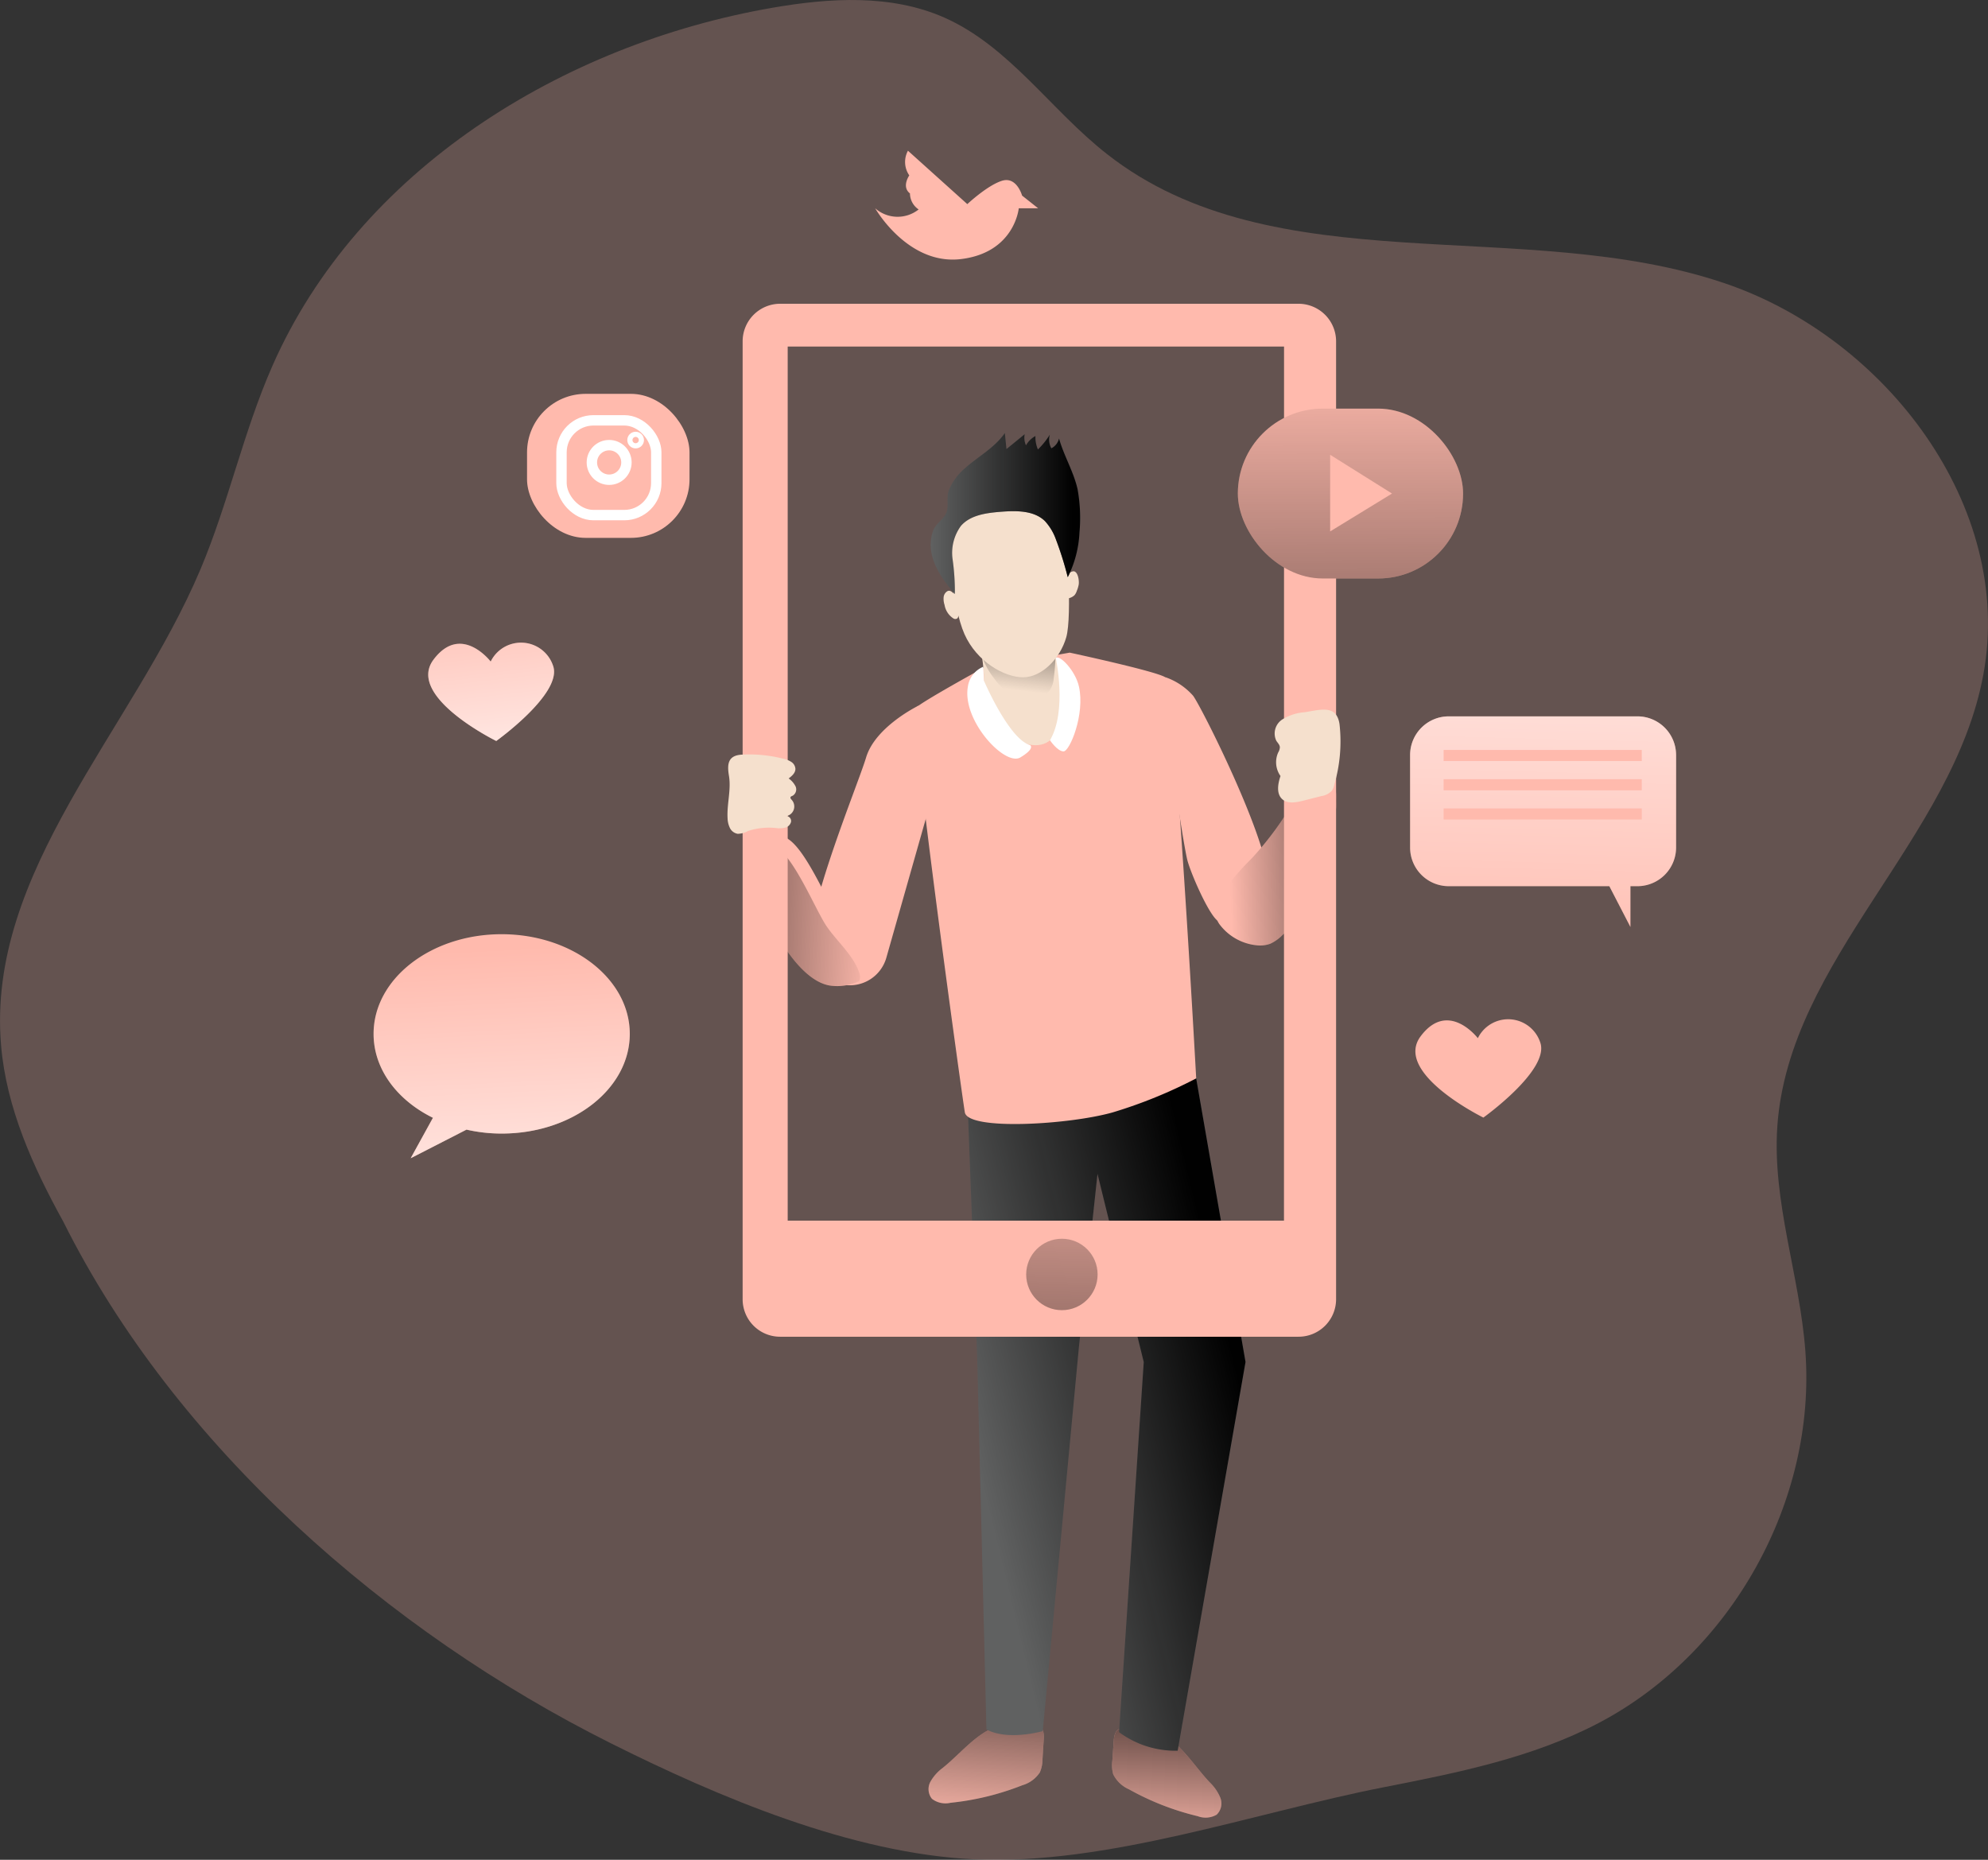 <svg xmlns="http://www.w3.org/2000/svg" xmlns:xlink="http://www.w3.org/1999/xlink" width="338.26" height="316.443" viewBox="0 0 338.26 316.443"><rect x="0" y="0" width="338.26" height="316.443" fill="#333333" stroke="none"/><defs><style>.a,.b{fill:#ffbaad;}.a{opacity:0.24;isolation:isolate;}.c{fill:url(#a);}.d{fill:url(#b);}.e{fill:#606161;}.f{fill:url(#c);}.g{fill:url(#d);}.h{fill:url(#e);}.i{fill:#f5e0cd;}.j{fill:url(#f);}.k{fill:#fff;}.l,.n,.t,.u{fill:none;}.l{stroke:#000;stroke-width:2.1px;}.l,.t,.u{stroke-miterlimit:10;}.m{fill:url(#g);}.o{fill:url(#h);}.p{fill:url(#i);}.q{fill:url(#j);}.r{fill:url(#k);}.s{fill:url(#l);}.t,.u{stroke:#fff;}.t{stroke-width:1.77px;}.u{stroke-width:0.88px;}</style><linearGradient id="a" x1="0.413" y1="1.33" x2="0.774" y2="-1.764" gradientUnits="objectBoundingBox"><stop offset="0" stop-color="#010101" stop-opacity="0"/><stop offset="0.95" stop-color="#010101"/></linearGradient><linearGradient id="b" x1="0.443" y1="1.323" x2="0.628" y2="-1.068" xlink:href="#a"/><linearGradient id="c" x1="0.098" y1="0.688" x2="0.9" y2="0.222" xlink:href="#a"/><linearGradient id="d" x1="0.144" y1="0.532" x2="1.725" y2="0.43" xlink:href="#a"/><linearGradient id="e" x1="1.194" y1="0.566" x2="-2.164" y2="0.305" xlink:href="#a"/><linearGradient id="f" x1="0.416" y1="0.847" x2="0.769" y2="-1.337" xlink:href="#a"/><linearGradient id="g" x1="0.568" y1="-2.056" x2="0.331" y2="6.825" xlink:href="#a"/><linearGradient id="h" x1="0" y1="0.501" x2="1" y2="0.501" xlink:href="#a"/><linearGradient id="i" x1="0.497" y1="-0.325" x2="0.513" y2="3.892" xlink:href="#a"/><linearGradient id="j" x1="0.47" y1="1.325" x2="0.562" y2="-1.48" gradientUnits="objectBoundingBox"><stop offset="0" stop-color="#fff" stop-opacity="0"/><stop offset="0.95" stop-color="#fff"/></linearGradient><linearGradient id="k" x1="0.48" y1="0.065" x2="0.573" y2="1.763" xlink:href="#j"/><linearGradient id="l" x1="0.409" y1="-0.407" x2="0.703" y2="1.933" xlink:href="#j"/></defs><g transform="translate(-0.047 0)"><path class="a" d="M77.7,215.856C72.535,206.5,68,196.495,67.1,185.842c-2.524-29.6,22.333-53.59,33.907-80.959,4.771-11.283,7.32-23.425,12.249-34.639,14.634-33.289,49.305-54.764,85.131-60.961,9.744-1.685,20.131-2.322,29.18,1.666,11.081,4.891,18.168,15.777,27.7,23.229,28.518,22.4,70.805,10.331,105.154,22.005C387.853,65.5,409.638,94.2,404.393,122.7c-5.131,27.988-33.106,48.542-35.062,76.927-.883,12.842,3.818,25.4,4.771,38.236C376,263.312,361.576,289.217,339,301.1c-11.359,5.97-24.132,8.513-36.709,10.981-21.986,4.31-47.09,13.3-69.6,12.249-20.825-.972-43.5-10.564-61.907-19.778C133.01,285.658,96.806,254.142,77.7,215.856Z" transform="translate(-66.87 -7.97)"/><path class="b" d="M319.7,480.472a7.572,7.572,0,0,0-2.089,2.329,2.625,2.625,0,0,0,.246,2.941,3.775,3.775,0,0,0,3.155.675,45.7,45.7,0,0,0,12.2-2.979,5.37,5.37,0,0,0,3-2.19,5.6,5.6,0,0,0,.454-2.259l.215-3.477c.05-.814-.057-1.862-.839-2.089a1.773,1.773,0,0,0-.631-.032c-2.524.139-6.2-.372-8.418.928C324.352,475.878,322.112,478.541,319.7,480.472Z" transform="translate(-159.235 -179.675)"/><path class="b" d="M383.408,483.235a7.725,7.725,0,0,1,1.767,2.581,2.644,2.644,0,0,1-.631,2.884,3.761,3.761,0,0,1-3.212.252,45.551,45.551,0,0,1-11.694-4.569,5.406,5.406,0,0,1-2.688-2.562,5.68,5.68,0,0,1-.151-2.3l.246-3.477c.057-.814.3-1.836,1.1-1.956a1.823,1.823,0,0,1,.631.044c2.461.473,6.191.454,8.2,2.038C379.4,478.066,381.275,481,383.408,483.235Z" transform="translate(-177.487 -179.932)"/><path class="c" d="M319.7,480.472a7.572,7.572,0,0,0-2.089,2.329,2.625,2.625,0,0,0,.246,2.941,3.775,3.775,0,0,0,3.155.675,45.7,45.7,0,0,0,12.2-2.979,5.37,5.37,0,0,0,3-2.19,5.6,5.6,0,0,0,.454-2.259l.215-3.477c.05-.814-.057-1.862-.839-2.089a1.773,1.773,0,0,0-.631-.032c-2.524.139-6.2-.372-8.418.928C324.352,475.878,322.112,478.541,319.7,480.472Z" transform="translate(-159.235 -179.675)"/><path class="d" d="M383.408,483.235a7.725,7.725,0,0,1,1.767,2.581,2.644,2.644,0,0,1-.631,2.884,3.761,3.761,0,0,1-3.212.252,45.551,45.551,0,0,1-11.694-4.569,5.406,5.406,0,0,1-2.688-2.562,5.68,5.68,0,0,1-.151-2.3l.246-3.477c.057-.814.3-1.836,1.1-1.956a1.823,1.823,0,0,1,.631.044c2.461.473,6.191.454,8.2,2.038C379.4,478.066,381.275,481,383.408,483.235Z" transform="translate(-177.487 -179.932)"/><path class="e" d="M327.89,304.474l1.571,41.467,1.578,63.517s2.777,2.007,9.586.328l6.159-65.422,3.155-29.4,7.869,32.02-4.2,62.968a16.143,16.143,0,0,0,9.971,3.155l11.548-66.142-8.4-48.27Z" transform="translate(-163.152 -115.23)"/><path class="f" d="M327.89,304.474l1.571,41.467,1.578,63.517s2.758.852,9.586.328l6.159-65.422,3.155-29.4,7.869,32.02-4.2,62.968a16.143,16.143,0,0,0,9.971,3.155l11.548-66.142-8.4-48.27Z" transform="translate(-163.152 -115.23)"/><path class="b" d="M325.248,186.536s-10.375,5.68-11.548,6.828c-1.054,1.048,7.869,65.631,8.4,68.786s17.847,2.1,25.192,0a81.46,81.46,0,0,0,14.174-5.774s-3.673-67.2-5.244-68.243-16.275-4.2-16.275-4.2Z" transform="translate(-157.885 -72.888)"/><path class="b" d="M381.13,190.56a11.081,11.081,0,0,1,4.72,3.155c1.565,2.108,14.174,27.294,12.621,32.544s-6.828,6.828-8.4,5.774-4.746-8.381-5.238-10.5-1.54-9.018-1.54-9.018Z" transform="translate(-182.794 -75.334)"/><path class="b" d="M401.679,245.562A5.048,5.048,0,0,0,404,245.3a7.036,7.036,0,0,0,2.1-1.508,25.437,25.437,0,0,0,3.427-3.616,19.85,19.85,0,0,0,2.089-3.843,45.09,45.09,0,0,0,3.5-13.568,11.146,11.146,0,0,0-.6-5.837,1.748,1.748,0,0,0-.5-.694,1.571,1.571,0,0,0-1.262-.164c-2.171.442-3.42,2.657-4.512,4.588a53.878,53.878,0,0,1-7.484,10.2,46.621,46.621,0,0,0-4.064,4.588c-1.332,1.893-2.865,4.582-1.262,6.639A9.018,9.018,0,0,0,401.679,245.562Z" transform="translate(-187.813 -84.722)"/><path class="g" d="M401.679,245.562A5.048,5.048,0,0,0,404,245.3a7.036,7.036,0,0,0,2.1-1.508,25.437,25.437,0,0,0,3.427-3.616,19.85,19.85,0,0,0,2.089-3.843,45.09,45.09,0,0,0,3.5-13.568,11.146,11.146,0,0,0-.6-5.837,1.748,1.748,0,0,0-.5-.694,1.571,1.571,0,0,0-1.262-.164c-2.171.442-3.42,2.657-4.512,4.588a53.878,53.878,0,0,1-7.484,10.2,46.621,46.621,0,0,0-4.064,4.588c-1.332,1.893-2.865,4.582-1.262,6.639A9.018,9.018,0,0,0,401.679,245.562Z" transform="translate(-187.813 -84.722)"/><path class="b" d="M303.675,198.25s-7.32,3.547-8.892,8.8-12.621,31.49-8.923,35.169c.316.316.789.833,1.363,1.464a6.456,6.456,0,0,0,11.006-2.562l6.759-23.8S306.792,202.055,303.675,198.25Z" transform="translate(-147.368 -78.171)"/><path class="b" d="M292.521,256.506a1.685,1.685,0,0,1-.675.82,6.488,6.488,0,0,1-1.4.814v.032a8.658,8.658,0,0,1-4.859.789c-3.244-.435-6.26-3.976-8.311-7.283a17.427,17.427,0,0,1-.555-2.461,3.566,3.566,0,0,1-.177-1.666c.151-3.25-.145-8.431.151-11.914a5.774,5.774,0,0,1,.057-.757c.057-.5.2-1.085.631-1.174a1.18,1.18,0,0,1,.82.208c3.1,1.811,6.55,10.179,8.488,13.252,1.754,2.726,4.853,5.238,5.793,8.374A1.546,1.546,0,0,1,292.521,256.506Z" transform="translate(-144.197 -91.248)"/><path class="h" d="M290.533,259.04c-.032.088-.063.177-.088.233v.032a8.658,8.658,0,0,1-4.859.789c-3.244-.435-6.26-3.976-8.311-7.282a17.428,17.428,0,0,1-.555-2.461,3.566,3.566,0,0,1-.177-1.666c.151-3.25-.145-8.431.151-11.914,2.985,2.316,6.172,10.009,8.015,12.937,1.754,2.72,4.859,5.238,5.793,8.368A1.6,1.6,0,0,1,290.533,259.04Z" transform="translate(-144.197 -92.382)"/><path class="i" d="M330.38,177.415s1.578,6.822,1.054,9.466,3.673,9.977,8.923,9.977,5.25-8.923,5.25-9.977-2.209-3.256-1.685-5.882S330.91,174.266,330.38,177.415Z" transform="translate(-164.071 -70.064)"/><path class="j" d="M333.661,187.44a9.023,9.023,0,0,0,1.849,1.988,7.118,7.118,0,0,0,4.316,1.344,4.342,4.342,0,0,0,3.073-1.085,3.912,3.912,0,0,0,.871-2.259,30.576,30.576,0,0,0,.3-4.159c0-.631-.126-1.464-.865-1.71a2.594,2.594,0,0,0-1.205,0,32.184,32.184,0,0,1-7.137.341c-1.641-.107-3.837-.581-3.452,1.205a12.256,12.256,0,0,0,2.247,4.335Z" transform="translate(-164.436 -71.987)"/><path class="k" d="M330.556,190.113s4.228,9.9,7.838,10.955c0,0,.984.524-1.641,2.1s-9.977-6.311-8.923-12.079a4.329,4.329,0,0,1,2.613-3.351Z" transform="translate(-163.092 -74.293)"/><path class="k" d="M351.011,185.368s1.956,8.936-.991,13.959c0,0,1.262,1.893,2.31,1.893s3.673-6.311,2.619-11.025C354.336,187.412,351.535,184.617,351.011,185.368Z" transform="translate(-171.317 -73.372)"/><path class="l" d="M310.42,254.61" transform="translate(-156.707 -98.964)"/><path class="i" d="M342.669,148.285s1.048,13.65,0,17.329-4.2,6.822-7.352,6.822-7.876-2.625-9.971-7.352-3.155-16.269-2.625-17.847,3.692-6.538,12.072-5.774C340.567,141.987,342.669,146.19,342.669,148.285Z" transform="translate(-161.195 -57.191)"/><path class="i" d="M356.069,164.235a4.993,4.993,0,0,1-.322,1.085,2.146,2.146,0,0,1-.4.751,2.12,2.12,0,0,1-.953.511.833.833,0,0,1-.461.051c-1.029-.284-.9-2.859-.385-3.559.284-.379,1.313-1.2,1.767-1.054C355.993,162.228,356.151,163.692,356.069,164.235Z" transform="translate(-172.475 -64.798)"/><path class="i" d="M322.8,167.5a.953.953,0,0,0-.486-.252.669.669,0,0,0-.391.107,1.357,1.357,0,0,0-.593,1.048,3.313,3.313,0,0,0,.164,1.262,3.386,3.386,0,0,0,1.515,2.3.587.587,0,0,0,.631,0,.631.631,0,0,0,.177-.3,5.869,5.869,0,0,0,.492-2.348C324.2,168.588,323.339,167.95,322.8,167.5Z" transform="translate(-160.728 -66.733)"/><path class="b" d="M361.715,89.87H273.53a6.393,6.393,0,0,0-6.38,6.393V259.248a6.374,6.374,0,0,0,6.38,6.38h88.185a6.386,6.386,0,0,0,6.412-6.38V96.263a6.4,6.4,0,0,0-6.412-6.393ZM359.26,245.876H274.817V97.152h84.455Z" transform="translate(-140.743 -38.186)"/><circle class="m" cx="6.077" cy="6.077" r="6.077" transform="translate(174.652 210.77)"/><path class="n" d="M334.28,189.14a6.411,6.411,0,0,0,1.376,1.931,4.228,4.228,0,0,0,3.067.909,3.25,3.25,0,0,0,1.748-.562,4.778,4.778,0,0,0,.877-.972,20.775,20.775,0,0,0,2.789-4.417,4.72,4.72,0,0,0,.435-1.956,2.234,2.234,0,0,0-.833-1.754,3.206,3.206,0,0,0-1.546-.442,20.946,20.946,0,0,0-4.828-.069c-1.363.177-3.913.7-4.619,2.152S333.63,187.9,334.28,189.14Z" transform="translate(-164.878 -72.065)"/><path class="i" d="M265.551,211.412a23.432,23.432,0,0,1,7.074.713,3.925,3.925,0,0,1,1.313.536,1.514,1.514,0,0,1,.688,1.18c0,.694-.6,1.212-1.149,1.628a3.629,3.629,0,0,1,1.18,1.357,1.262,1.262,0,0,1-.48,1.571c-.151.069-.347.12-.391.278s.095.3.2.423a1.672,1.672,0,0,1-.865,2.77.839.839,0,0,1,.757,1,1.35,1.35,0,0,1-.972.959,4,4,0,0,1-1.426.095,11.487,11.487,0,0,0-4.91.48,3.786,3.786,0,0,1-1.761.486,1.824,1.824,0,0,1-1.325-.984,4.039,4.039,0,0,1-.4-1.66c-.139-2.411.631-4.84.233-7.226C262.983,213.033,263.134,211.531,265.551,211.412Z" transform="translate(-139.239 -83.015)"/><path class="i" d="M415.689,199.743a8.359,8.359,0,0,0-3.862,1.262,2.851,2.851,0,0,0-.966,3.6c.227.353.574.669.6,1.085a1.894,1.894,0,0,1-.284.9,4.051,4.051,0,0,0,.391,4.007c-.454,1.332-.738,3.029.316,3.957.915.8,2.316.549,3.5.252l3.155-.8a3.023,3.023,0,0,0,1.761-.9,2.8,2.8,0,0,0,.41-.991,26.236,26.236,0,0,0,.9-10.356C421.1,198.405,418.4,199.32,415.689,199.743Z" transform="translate(-193.644 -78.559)"/><path class="e" d="M323.7,130.7c2.259-2.013,5.048-3.483,6.771-5.982l.278,2.726,3.1-2.524a3.155,3.155,0,0,0,.221,1.893,4.045,4.045,0,0,1,1.609-1.584,5.257,5.257,0,0,0,.423,2.284,13.3,13.3,0,0,0,2.026-2.524,3.054,3.054,0,0,0,.259,2.329,2.524,2.524,0,0,0,1.306-1.672c.827,2.953,2.48,5.635,3.155,8.627a27.608,27.608,0,0,1,.322,7.4,18.723,18.723,0,0,1-1.994,7.573,57.534,57.534,0,0,0-2.007-6.405,9.139,9.139,0,0,0-1.893-3.155c-1.893-1.824-4.9-1.773-7.573-1.559-2.43.2-5.1.555-6.7,2.392a7.79,7.79,0,0,0-1.426,5.648,39.366,39.366,0,0,1,.391,5.957c-1.716-2.019-3.383-4.216-3.938-6.8a7.27,7.27,0,0,1,.221-3.938c.467-1.3,1.792-1.956,2.253-3.067s0-2.556.41-3.786A9.8,9.8,0,0,1,323.7,130.7Z" transform="translate(-159.45 -51.043)"/><path class="o" d="M323.7,130.7c2.259-2.013,5.048-3.483,6.771-5.982l.278,2.726,3.1-2.524a3.155,3.155,0,0,0,.221,1.893,4.045,4.045,0,0,1,1.609-1.584,5.257,5.257,0,0,0,.423,2.284,13.3,13.3,0,0,0,2.026-2.524,3.054,3.054,0,0,0,.259,2.329,2.524,2.524,0,0,0,1.306-1.672c.827,2.953,2.48,5.635,3.155,8.627a27.608,27.608,0,0,1,.322,7.4,18.723,18.723,0,0,1-1.994,7.573,57.534,57.534,0,0,0-2.007-6.405,9.139,9.139,0,0,0-1.893-3.155c-1.893-1.824-4.9-1.773-7.573-1.559-2.43.2-5.1.555-6.7,2.392a7.79,7.79,0,0,0-1.426,5.648,39.366,39.366,0,0,1,.391,5.957c-1.716-2.019-3.383-4.216-3.938-6.8a7.27,7.27,0,0,1,.221-3.938c.467-1.3,1.792-1.956,2.253-3.067s0-2.556.41-3.786A9.8,9.8,0,0,1,323.7,130.7Z" transform="translate(-159.45 -51.043)"/><rect class="b" width="38.325" height="28.903" rx="14.451" transform="translate(210.667 69.525)"/><rect class="p" width="38.325" height="28.903" rx="14.451" transform="translate(210.667 69.525)"/><path class="b" d="M358.69,122.62l10.526,6.595-10.526,6.443Z" transform="translate(-132.316 -45.239)"/><path class="b" d="M492.374,207.7v15.732a6.582,6.582,0,0,1-6.582,6.582h-1.186v6.942l-3.591-6.942H453.7a6.576,6.576,0,0,1-6.582-6.582V207.7a6.576,6.576,0,0,1,6.582-6.582h32.09a6.576,6.576,0,0,1,6.582,6.582Z" transform="translate(-207.14 -79.23)"/><path class="q" d="M492.374,207.7v15.732a6.582,6.582,0,0,1-6.582,6.582h-1.186v6.942l-3.591-6.942H453.7a6.576,6.576,0,0,1-6.582-6.582V207.7a6.576,6.576,0,0,1,6.582-6.582h32.09a6.576,6.576,0,0,1,6.582,6.582Z" transform="translate(-207.14 -79.23)"/><rect class="b" width="33.718" height="1.887" transform="translate(245.678 127.602)"/><rect class="b" width="33.718" height="1.887" transform="translate(245.678 132.581)"/><rect class="b" width="33.718" height="1.887" transform="translate(245.678 137.553)"/><path class="b" d="M211.234,276.807c0,9.378-9.75,16.963-21.778,16.963a26.587,26.587,0,0,1-6-.669l-9.5,4.866,3.786-6.879c-6.065-2.985-10.1-8.254-10.1-14.281,0-9.371,9.75-16.957,21.778-16.957S211.234,267.435,211.234,276.807Z" transform="translate(-104.03 -100.897)"/><path class="r" d="M211.234,276.807c0,9.378-9.75,16.963-21.778,16.963a26.587,26.587,0,0,1-6-.669l-9.5,4.866,3.786-6.879c-6.065-2.985-10.1-8.254-10.1-14.281,0-9.371,9.75-16.957,21.778-16.957S211.234,267.435,211.234,276.807Z" transform="translate(-104.03 -100.897)"/><path class="b" d="M459.167,286s-5.049-6.595-9.737-.316,10.678,13.827,10.678,13.827,11-7.857,9.744-12.571A5.747,5.747,0,0,0,459.167,286Z" transform="translate(-207.664 -109.356)"/><path class="b" d="M193.007,184.453s-5.049-6.595-9.737-.316,10.684,13.827,10.684,13.827,10.993-7.857,9.737-12.571A5.747,5.747,0,0,0,193.007,184.453Z" transform="translate(-109.469 -71.89)"/><path class="s" d="M193.007,184.453s-5.049-6.595-9.737-.316,10.684,13.827,10.684,13.827,10.993-7.857,9.737-12.571A5.747,5.747,0,0,0,193.007,184.453Z" transform="translate(-109.469 -71.89)"/><rect class="b" width="27.647" height="24.504" rx="9.97" transform="translate(89.723 67.013)"/><rect class="t" width="16.124" height="16.124" rx="5.44" transform="translate(95.586 71.519)"/><circle class="t" cx="2.941" cy="2.941" r="2.941" transform="translate(100.754 75.741)"/><circle class="u" cx="0.978" cy="0.978" r="0.978" transform="translate(107.223 73.898)"/><path class="b" d="M302.88,58.4s5.566,9.775,14.66,8.639,9.775-8.639,9.775-8.639h3.294l-2.726-2.158s-.909-3.294-3.408-2.524-5.913,3.976-5.913,3.976l-10.1-9.087a4,4,0,0,0,.227,4.2s-1.363,1.931.114,3.067a3.3,3.3,0,0,0,1.477,2.726A5.764,5.764,0,0,1,302.88,58.4Z" transform="translate(-153.925 -22.963)"/></g></svg>
